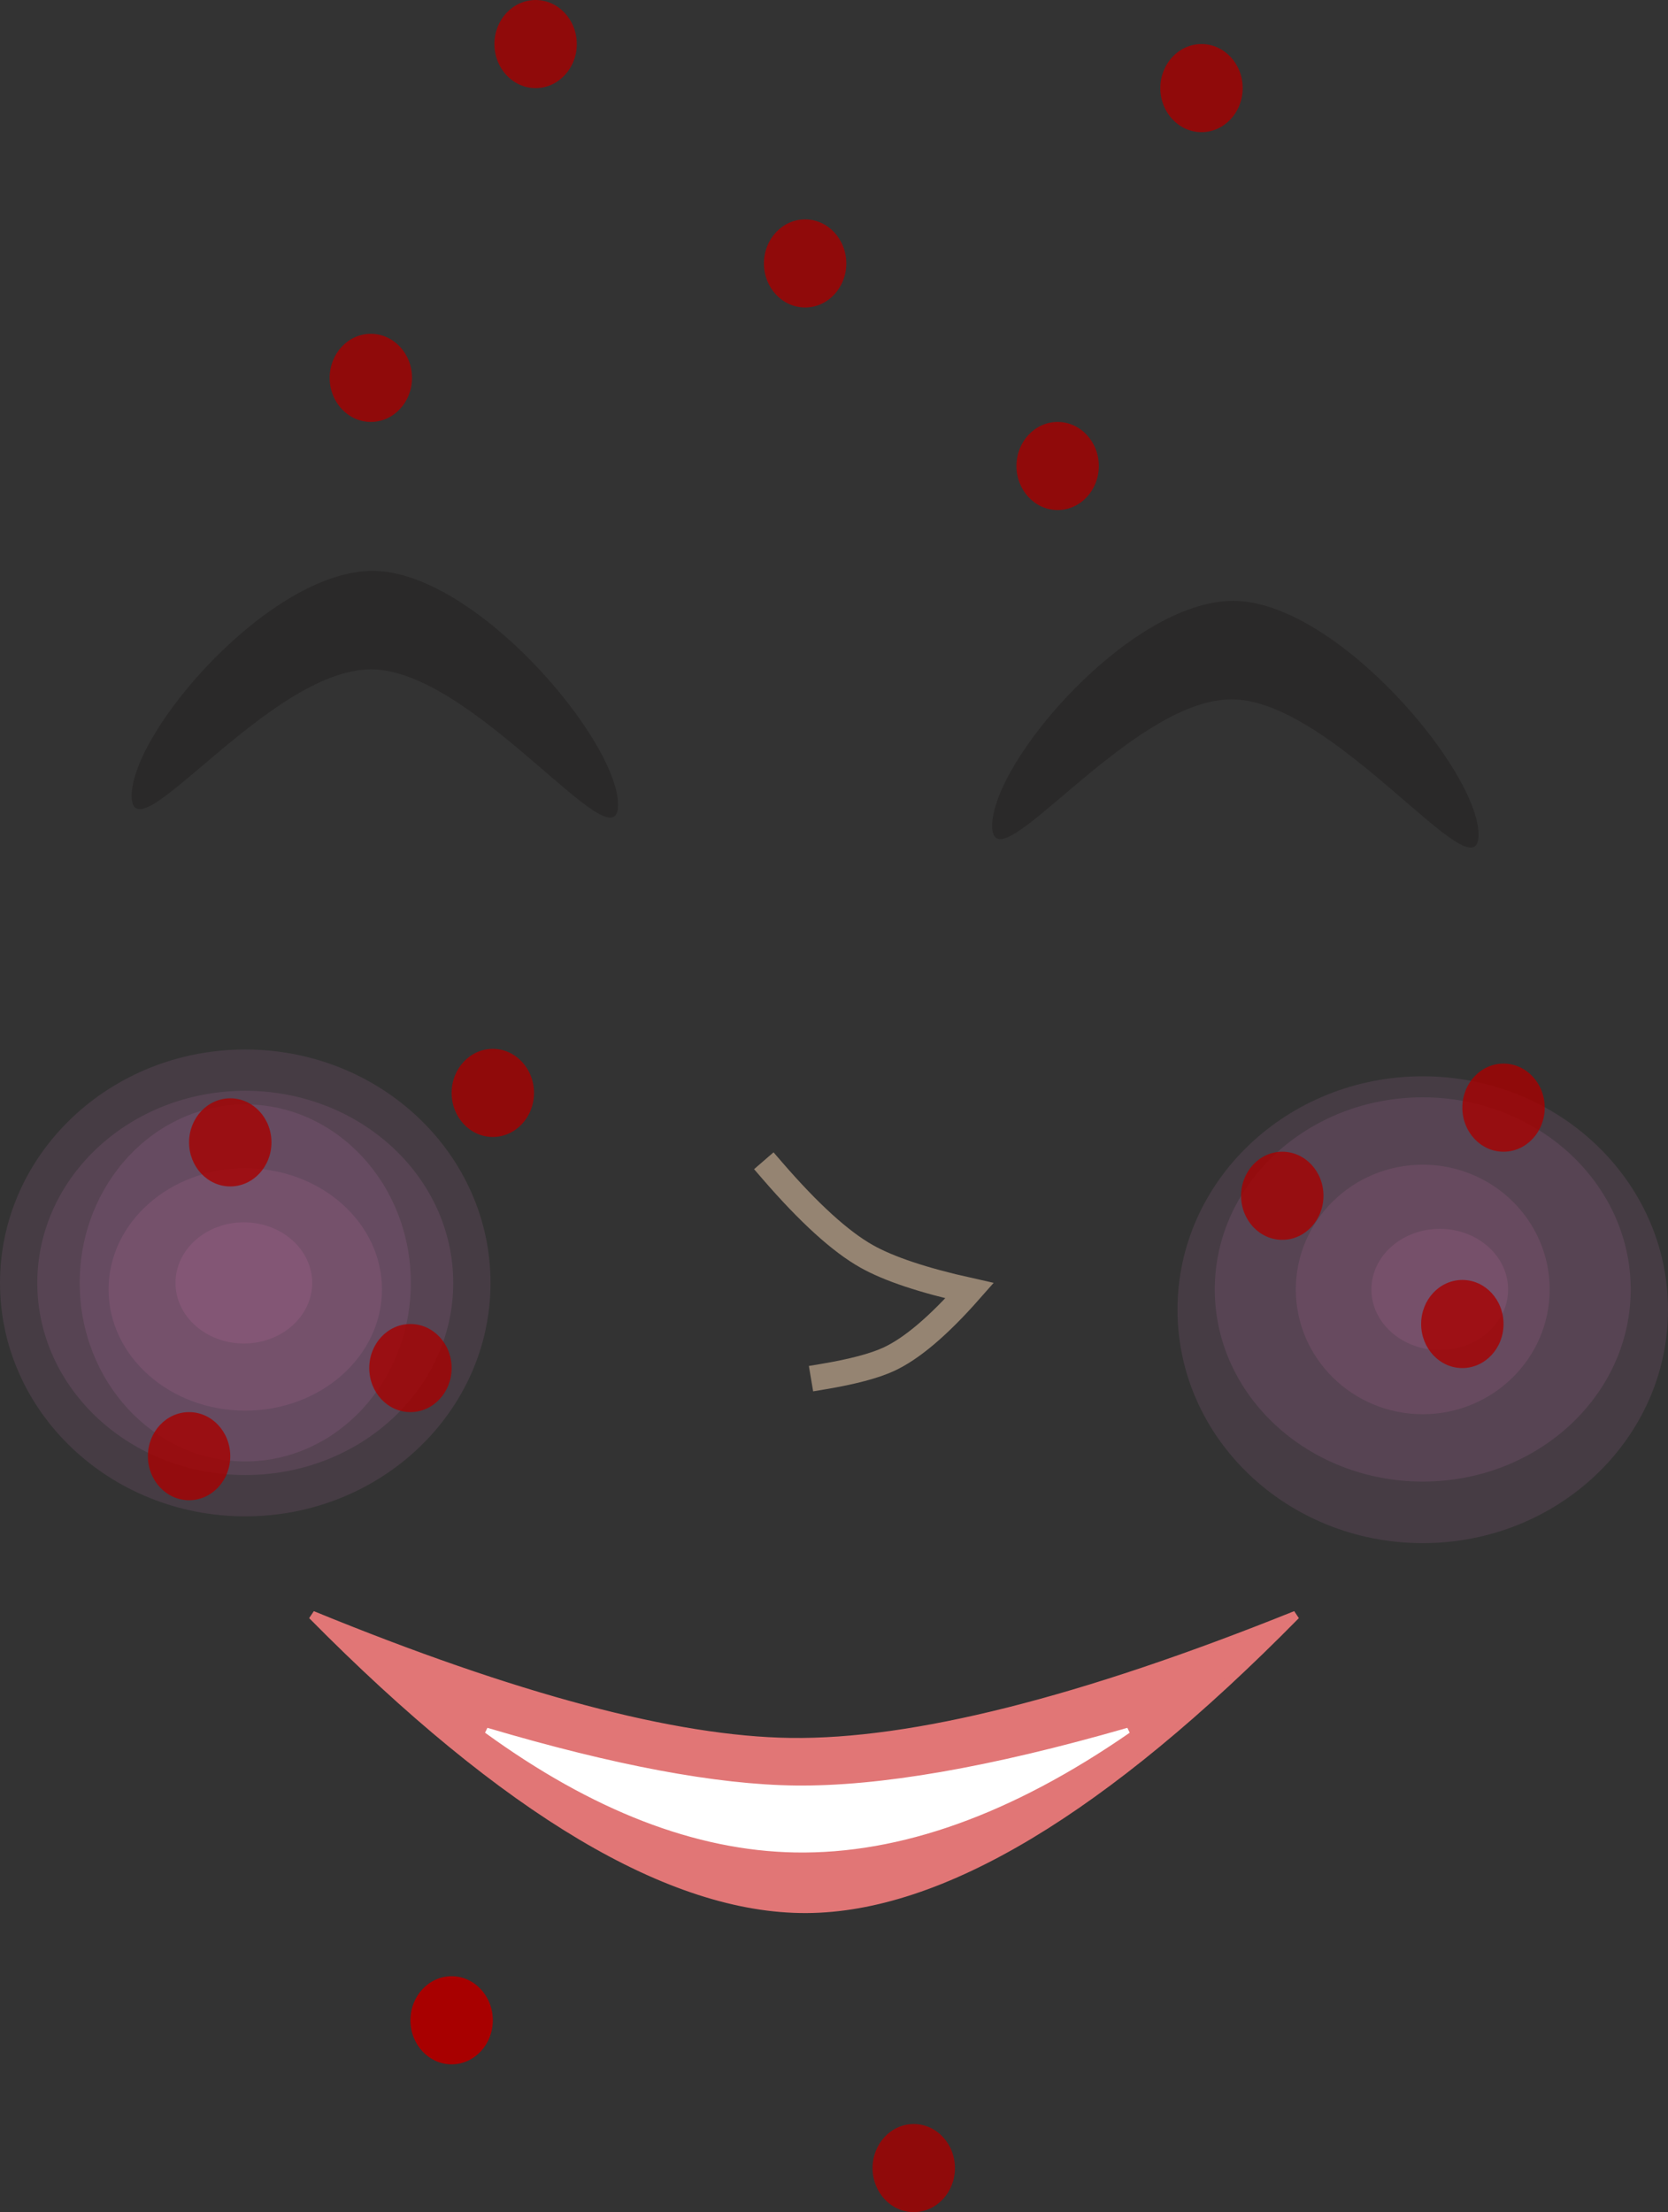 <?xml version="1.0" standalone="no"?><!-- Generator: Gravit.io --><svg xmlns="http://www.w3.org/2000/svg" xmlns:xlink="http://www.w3.org/1999/xlink" style="isolation:isolate" viewBox="597.184 361.796 194.379 257.686" width="194.379" height="257.686"><rect x="597.184" y="361.796" width="194.379" height="257.686" fill="#333333" stroke="none"/><g id="Group"><g id="Group"><path d=" M 738.748 512 C 738.748 499.648 749.607 489.62 762.983 489.62 C 776.358 489.62 787.217 499.648 787.217 512 C 787.217 524.352 776.358 534.38 762.983 534.38 C 749.607 534.38 738.748 524.352 738.748 512 Z " fill="rgb(244,140,227)" fill-opacity="0.1"/><path d=" M 734.402 514.36 C 734.402 499.353 747.208 487.17 762.983 487.17 C 778.757 487.17 791.564 499.353 791.564 514.36 C 791.564 529.367 778.757 541.55 762.983 541.55 C 747.208 541.55 734.402 529.367 734.402 514.36 Z " fill="rgb(244,140,227)" fill-opacity="0.1"/><path d=" M 597.184 511.239 C 597.184 496.232 609.991 484.049 625.765 484.049 C 641.539 484.049 654.346 496.232 654.346 511.239 C 654.346 526.246 641.539 538.429 625.765 538.429 C 609.991 538.429 597.184 526.246 597.184 511.239 Z " fill="rgb(244,140,227)" fill-opacity="0.1"/><path d=" M 748.192 512 C 748.192 503.98 754.819 497.468 762.983 497.468 C 771.146 497.468 777.773 503.98 777.773 512 C 777.773 520.02 771.146 526.532 762.983 526.532 C 754.819 526.532 748.192 520.02 748.192 512 Z " fill="rgb(255,137,206)" fill-opacity="0.1"/><path d=" M 601.531 511.239 C 601.531 498.887 612.39 488.859 625.765 488.859 C 639.141 488.859 650 498.887 650 511.239 C 650 523.591 639.141 533.62 625.765 533.62 C 612.39 533.62 601.531 523.591 601.531 511.239 Z " fill="rgb(244,140,227)" fill-opacity="0.1"/><path d=" M 606.472 511.239 C 606.472 499.763 615.117 490.446 625.765 490.446 C 636.413 490.446 645.058 499.763 645.058 511.239 C 645.058 522.715 636.413 532.032 625.765 532.032 C 615.117 532.032 606.472 522.715 606.472 511.239 Z " fill="rgb(244,140,227)" fill-opacity="0.1"/><path d=" M 609.835 512 C 609.835 504.208 616.973 497.882 625.765 497.882 C 634.558 497.882 641.696 504.208 641.696 512 C 641.696 519.792 634.558 526.118 625.765 526.118 C 616.973 526.118 609.835 519.792 609.835 512 Z " fill="rgb(255,137,206)" fill-opacity="0.1"/><path d=" M 617.635 511.239 C 617.635 507.343 621.204 504.18 625.6 504.18 C 629.997 504.18 633.566 507.343 633.566 511.239 C 633.566 515.135 629.997 518.298 625.6 518.298 C 621.204 518.298 617.635 515.135 617.635 511.239 Z " fill="rgb(255,137,206)" fill-opacity="0.1"/><path d=" M 757 512 C 757 508.104 760.569 504.941 764.965 504.941 C 769.362 504.941 772.931 508.104 772.931 512 C 772.931 515.896 769.362 519.059 764.965 519.059 C 760.569 519.059 757 515.896 757 512 Z " fill="rgb(255,137,206)" fill-opacity="0.1"/><path d=" M 633.566 549.936 Q 669.052 564.467 689.301 564.741 Q 710.658 565.03 748.189 549.936 Q 714.613 584.037 691.152 584.143 Q 667.498 584.249 633.566 549.936 Z " fill="rgb(225,118,118)" vector-effect="non-scaling-stroke" stroke-width="1" stroke="rgb(225,118,118)" stroke-opacity="100" stroke-linejoin="miter" stroke-linecap="square" stroke-miterlimit="3"/><path d=" M 653.895 563.373 Q 676.036 569.936 689.831 570.104 Q 704.64 570.286 728.651 563.373 Q 708.098 577.594 689.831 577.263 Q 672.577 576.95 653.895 563.373 Z " fill="rgb(255,255,255)" vector-effect="non-scaling-stroke" stroke-width="0.64" stroke="rgb(255,255,255)" stroke-opacity="100" stroke-linejoin="miter" stroke-linecap="square" stroke-miterlimit="3"/><path d=" M 612.53 454.504 C 612.53 446.985 628.646 428.297 640.605 428.297 C 652.564 428.297 669.207 448.025 669.207 455.544 C 669.207 463.062 652.386 439.769 640.427 439.769 C 628.468 439.769 612.53 462.023 612.53 454.504 Z " fill="rgb(42,41,41)"/><path d=" M 712.809 457.995 C 712.809 450.476 728.924 431.788 740.883 431.788 C 752.842 431.788 769.485 451.516 769.485 459.034 C 769.485 466.553 752.664 443.26 740.705 443.26 C 728.746 443.26 712.809 465.514 712.809 457.995 Z " fill="rgb(42,41,41)"/><path d=" M 687.174 498.143 Q 693.584 505.559 698.174 508.143 Q 702.07 510.337 710.174 512.143 Q 704.732 518.308 700.729 520.143 Q 698.22 521.293 693.174 522.143" fill="none" vector-effect="non-scaling-stroke" stroke-width="3" stroke="rgb(149,132,114)" stroke-opacity="100" stroke-linejoin="miter" stroke-linecap="square" stroke-miterlimit="3"/></g><path d=" M 649.814 489.107 C 649.814 486.275 651.964 483.975 654.614 483.975 C 657.263 483.975 659.414 486.275 659.414 489.107 C 659.414 491.939 657.263 494.239 654.614 494.239 C 651.964 494.239 649.814 491.939 649.814 489.107 Z " fill="rgb(168,0,0)" fill-opacity="0.8"/><path d=" M 614.418 531.421 C 614.418 528.589 616.569 526.289 619.218 526.289 C 621.868 526.289 624.018 528.589 624.018 531.421 C 624.018 534.253 621.868 536.553 619.218 536.553 C 616.569 536.553 614.418 534.253 614.418 531.421 Z " fill="rgb(168,0,0)" fill-opacity="0.8"/><path d=" M 640.214 521.157 C 640.214 518.325 642.364 516.025 645.014 516.025 C 647.663 516.025 649.814 518.325 649.814 521.157 C 649.814 523.989 647.663 526.289 645.014 526.289 C 642.364 526.289 640.214 523.989 640.214 521.157 Z " fill="rgb(168,0,0)" fill-opacity="0.8"/><path d=" M 762.796 516.025 C 762.796 513.192 764.947 510.893 767.596 510.893 C 770.245 510.893 772.396 513.192 772.396 516.025 C 772.396 518.857 770.245 521.157 767.596 521.157 C 764.947 521.157 762.796 518.857 762.796 516.025 Z " fill="rgb(168,0,0)" fill-opacity="0.8"/><path d=" M 741.814 501.088 C 741.814 498.256 743.964 495.956 746.614 495.956 C 749.263 495.956 751.414 498.256 751.414 501.088 C 751.414 503.92 749.263 506.22 746.614 506.22 C 743.964 506.22 741.814 503.92 741.814 501.088 Z " fill="rgb(168,0,0)" fill-opacity="0.8"/><path d=" M 767.596 490.824 C 767.596 487.991 769.747 485.692 772.396 485.692 C 775.045 485.692 777.196 487.991 777.196 490.824 C 777.196 493.656 775.045 495.956 772.396 495.956 C 769.747 495.956 767.596 493.656 767.596 490.824 Z " fill="rgb(168,0,0)" fill-opacity="0.8"/><path d=" M 619.218 494.868 C 619.218 492.036 621.369 489.736 624.018 489.736 C 626.668 489.736 628.818 492.036 628.818 494.868 C 628.818 497.7 626.668 500 624.018 500 C 621.369 500 619.218 497.7 619.218 494.868 Z " fill="rgb(168,0,0)" fill-opacity="0.8"/><path d=" M 686.207 392.483 C 686.207 389.65 688.358 387.351 691.007 387.351 C 693.656 387.351 695.807 389.65 695.807 392.483 C 695.807 395.315 693.656 397.615 691.007 397.615 C 688.358 397.615 686.207 395.315 686.207 392.483 Z " fill="rgb(168,0,0)" fill-opacity="0.8"/><path d=" M 715.635 416.078 C 715.635 413.246 717.786 410.946 720.435 410.946 C 723.084 410.946 725.235 413.246 725.235 416.078 C 725.235 418.91 723.084 421.21 720.435 421.21 C 717.786 421.21 715.635 418.91 715.635 416.078 Z " fill="rgb(168,0,0)" fill-opacity="0.8"/><path d=" M 635.6 405.814 C 635.6 402.982 637.751 400.682 640.4 400.682 C 643.049 400.682 645.2 402.982 645.2 405.814 C 645.2 408.646 643.049 410.946 640.4 410.946 C 637.751 410.946 635.6 408.646 635.6 405.814 Z " fill="rgb(168,0,0)" fill-opacity="0.8"/><path d=" M 654.8 366.928 C 654.8 364.095 656.951 361.796 659.6 361.796 C 662.249 361.796 664.4 364.095 664.4 366.928 C 664.4 369.76 662.249 372.06 659.6 372.06 C 656.951 372.06 654.8 369.76 654.8 366.928 Z " fill="rgb(168,0,0)" fill-opacity="0.8"/><path d=" M 732.4 372.06 C 732.4 369.227 734.551 366.928 737.2 366.928 C 739.849 366.928 742 369.227 742 372.06 C 742 374.892 739.849 377.192 737.2 377.192 C 734.551 377.192 732.4 374.892 732.4 372.06 Z " fill="rgb(168,0,0)" fill-opacity="0.8"/><path d=" M 645.014 597.132 C 645.014 594.3 647.164 592 649.814 592 C 652.463 592 654.614 594.3 654.614 597.132 C 654.614 599.964 652.463 602.264 649.814 602.264 C 647.164 602.264 645.014 599.964 645.014 597.132 Z " fill="rgb(168,0,0)"/><path d=" M 698.867 614.35 C 698.867 611.517 701.018 609.218 703.667 609.218 C 706.317 609.218 708.467 611.517 708.467 614.35 C 708.467 617.182 706.317 619.482 703.667 619.482 C 701.018 619.482 698.867 617.182 698.867 614.35 Z " fill="rgb(168,0,0)" fill-opacity="0.8"/></g></svg>
